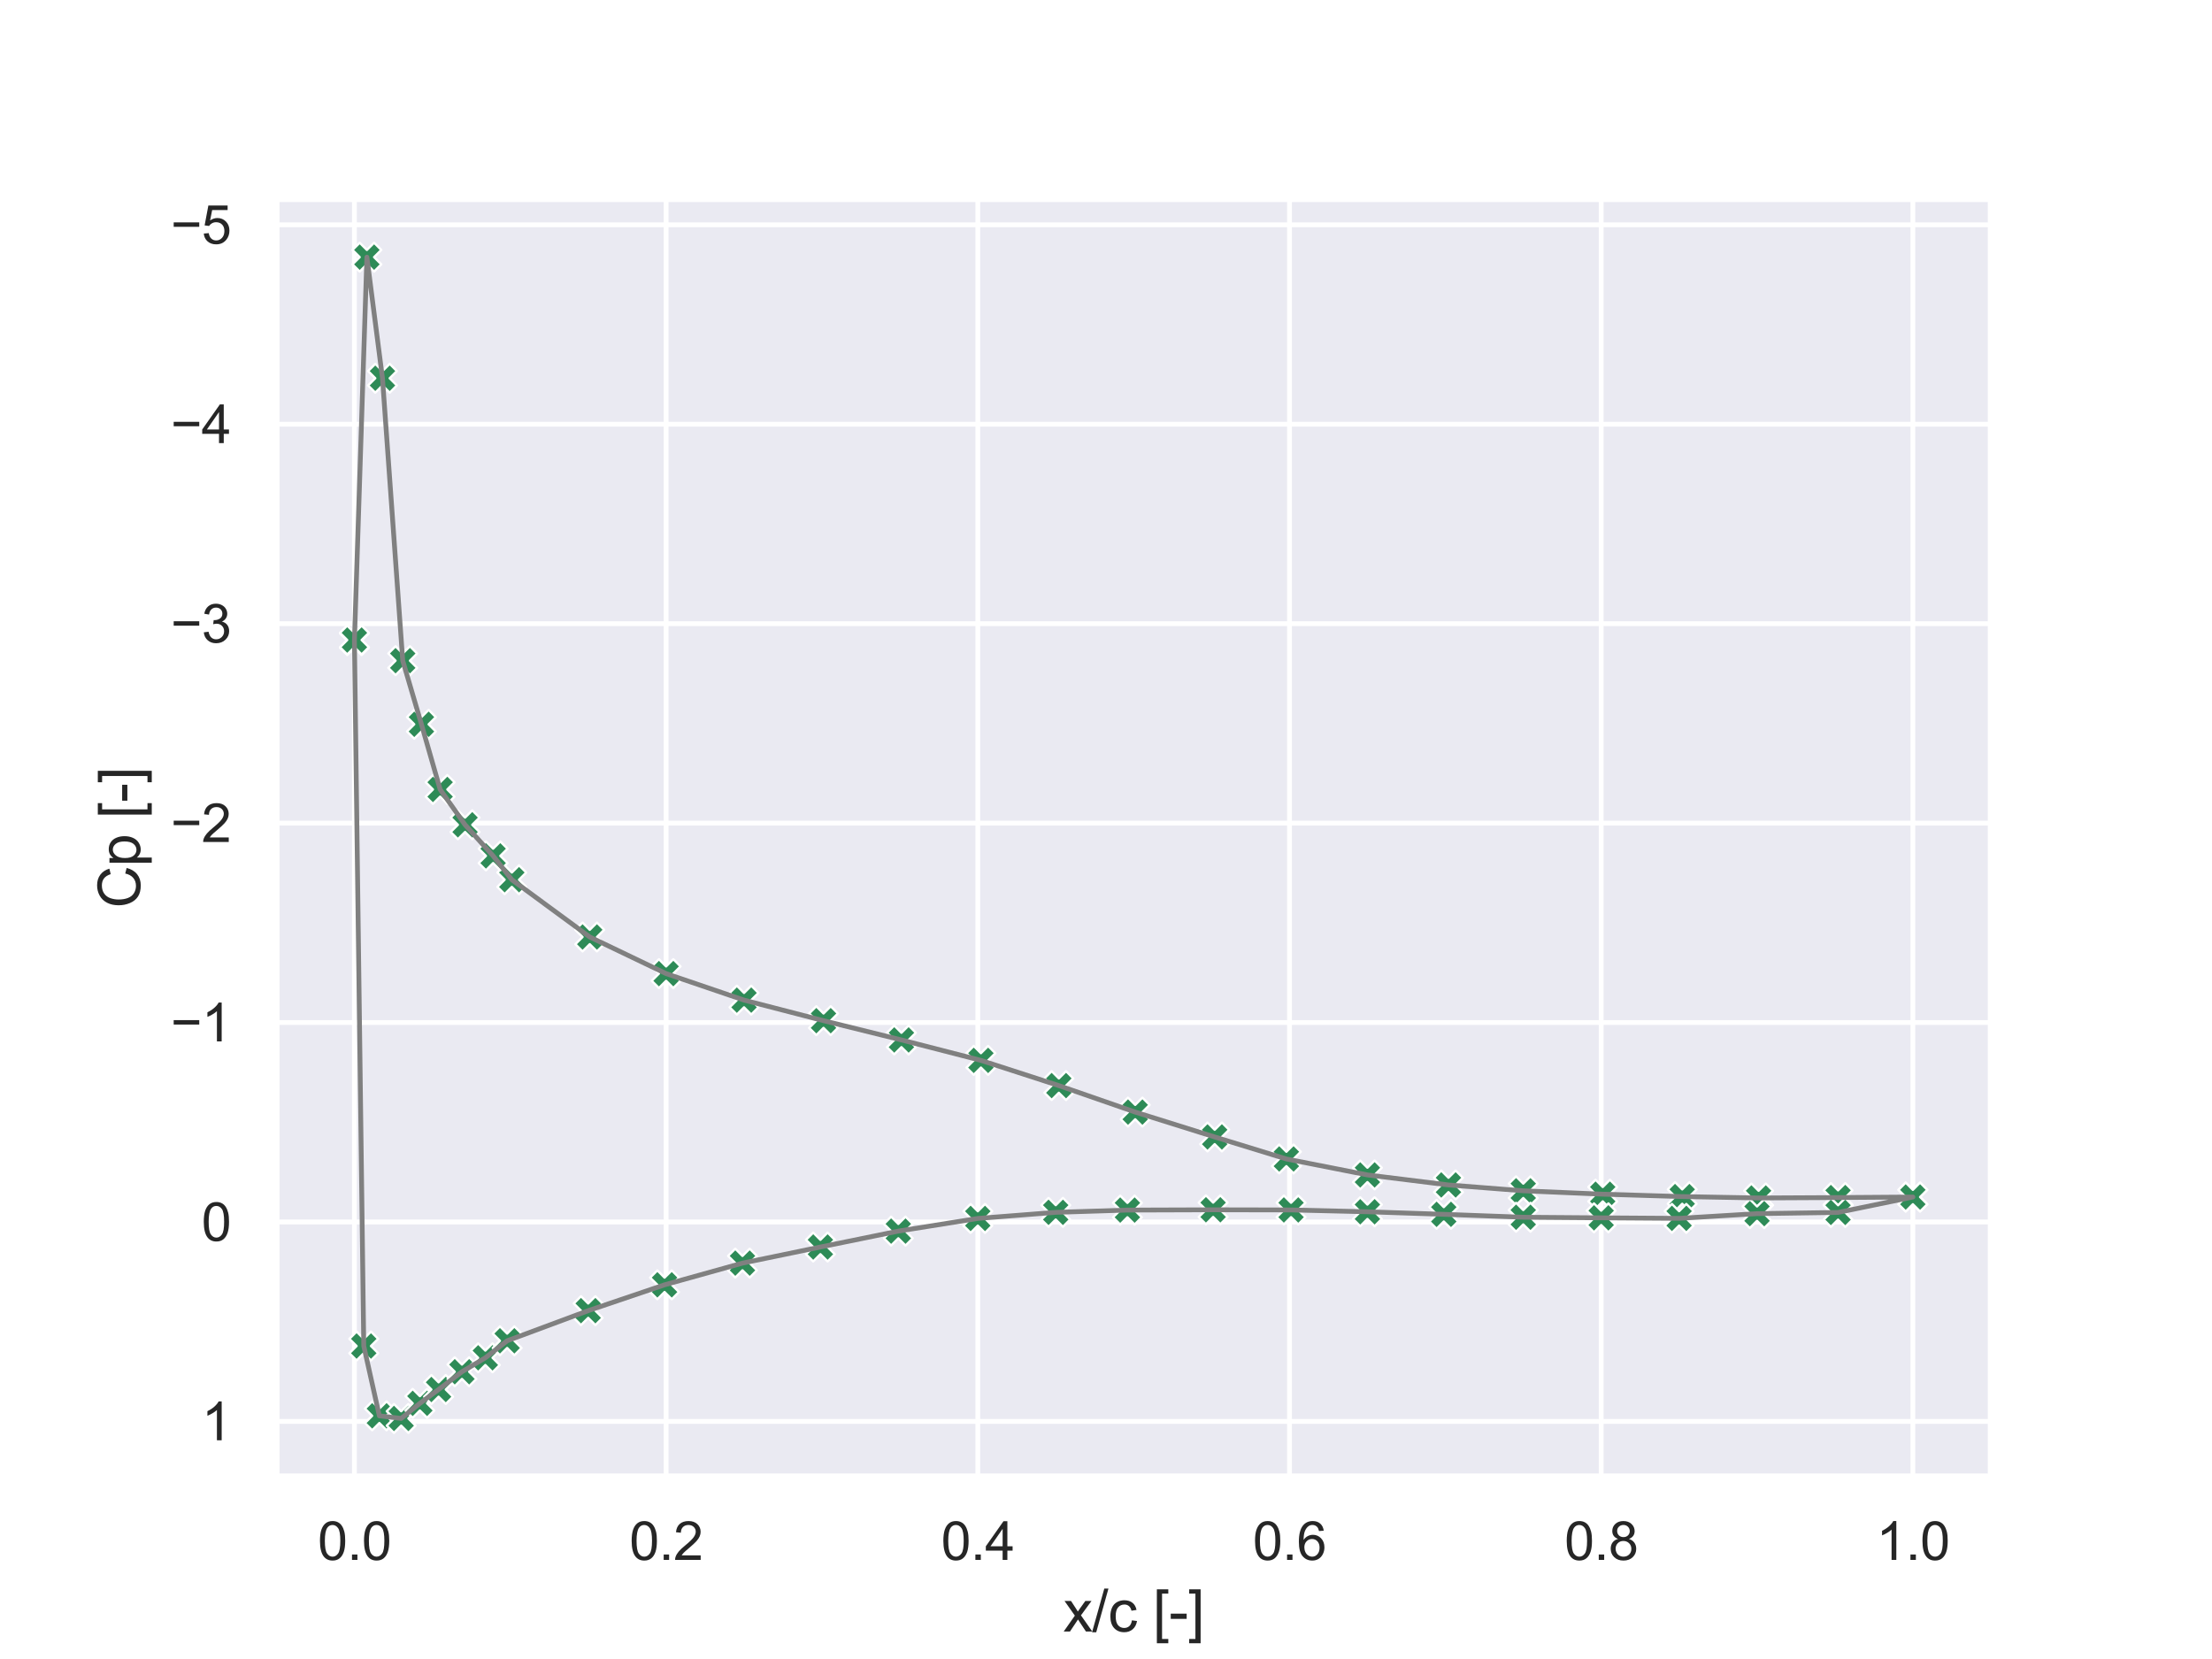 <?xml version="1.0" encoding="utf-8" standalone="no"?>
<!DOCTYPE svg PUBLIC "-//W3C//DTD SVG 1.1//EN"
  "http://www.w3.org/Graphics/SVG/1.1/DTD/svg11.dtd">
<svg xmlns:xlink="http://www.w3.org/1999/xlink" width="460.8pt" height="345.6pt" viewBox="0 0 460.8 345.6" xmlns="http://www.w3.org/2000/svg" version="1.1">
 <defs>
  <style type="text/css">*{stroke-linejoin: round; stroke-linecap: butt}</style>
 </defs>
 <g id="figure_1">
  <g id="patch_1">
   <path d="M 0 345.6 
L 460.8 345.6 
L 460.8 0 
L 0 0 
z
" style="fill: #ffffff"/>
  </g>
  <g id="axes_1">
   <g id="patch_2">
    <path d="M 57.6 307.584 
L 414.72 307.584 
L 414.72 41.472 
L 57.6 41.472 
z
" style="fill: #eaeaf2"/>
   </g>
   <g id="matplotlib.axis_1">
    <g id="xtick_1">
     <g id="line2d_1">
      <path d="M 73.833 307.584 
L 73.833 41.472 
" clip-path="url(#p0d63fa3bbe)" style="fill: none; stroke: #ffffff; stroke-linecap: round"/>
     </g>
     <g id="text_1">
      <!-- 0.0 -->
      <g style="fill: #262626" transform="translate(66.188 324.958) scale(0.11 -0.11)">
       <defs>
        <path id="ArialMT-30" d="M 266 2259 
Q 266 3072 433 3567 
Q 600 4063 929 4331 
Q 1259 4600 1759 4600 
Q 2128 4600 2406 4451 
Q 2684 4303 2865 4023 
Q 3047 3744 3150 3342 
Q 3253 2941 3253 2259 
Q 3253 1453 3087 958 
Q 2922 463 2592 192 
Q 2263 -78 1759 -78 
Q 1097 -78 719 397 
Q 266 969 266 2259 
z
M 844 2259 
Q 844 1131 1108 757 
Q 1372 384 1759 384 
Q 2147 384 2411 759 
Q 2675 1134 2675 2259 
Q 2675 3391 2411 3762 
Q 2147 4134 1753 4134 
Q 1366 4134 1134 3806 
Q 844 3388 844 2259 
z
" transform="scale(0.016)"/>
        <path id="ArialMT-2e" d="M 581 0 
L 581 641 
L 1222 641 
L 1222 0 
L 581 0 
z
" transform="scale(0.016)"/>
       </defs>
       <use xlink:href="#ArialMT-30"/>
       <use xlink:href="#ArialMT-2e" x="55.615"/>
       <use xlink:href="#ArialMT-30" x="83.398"/>
      </g>
     </g>
    </g>
    <g id="xtick_2">
     <g id="line2d_2">
      <path d="M 138.764 307.584 
L 138.764 41.472 
" clip-path="url(#p0d63fa3bbe)" style="fill: none; stroke: #ffffff; stroke-linecap: round"/>
     </g>
     <g id="text_2">
      <!-- 0.2 -->
      <g style="fill: #262626" transform="translate(131.119 324.958) scale(0.11 -0.11)">
       <defs>
        <path id="ArialMT-32" d="M 3222 541 
L 3222 0 
L 194 0 
Q 188 203 259 391 
Q 375 700 629 1000 
Q 884 1300 1366 1694 
Q 2113 2306 2375 2664 
Q 2638 3022 2638 3341 
Q 2638 3675 2398 3904 
Q 2159 4134 1775 4134 
Q 1369 4134 1125 3890 
Q 881 3647 878 3216 
L 300 3275 
Q 359 3922 746 4261 
Q 1134 4600 1788 4600 
Q 2447 4600 2831 4234 
Q 3216 3869 3216 3328 
Q 3216 3053 3103 2787 
Q 2991 2522 2730 2228 
Q 2469 1934 1863 1422 
Q 1356 997 1212 845 
Q 1069 694 975 541 
L 3222 541 
z
" transform="scale(0.016)"/>
       </defs>
       <use xlink:href="#ArialMT-30"/>
       <use xlink:href="#ArialMT-2e" x="55.615"/>
       <use xlink:href="#ArialMT-32" x="83.398"/>
      </g>
     </g>
    </g>
    <g id="xtick_3">
     <g id="line2d_3">
      <path d="M 203.695 307.584 
L 203.695 41.472 
" clip-path="url(#p0d63fa3bbe)" style="fill: none; stroke: #ffffff; stroke-linecap: round"/>
     </g>
     <g id="text_3">
      <!-- 0.4 -->
      <g style="fill: #262626" transform="translate(196.05 324.958) scale(0.11 -0.11)">
       <defs>
        <path id="ArialMT-34" d="M 2069 0 
L 2069 1097 
L 81 1097 
L 81 1613 
L 2172 4581 
L 2631 4581 
L 2631 1613 
L 3250 1613 
L 3250 1097 
L 2631 1097 
L 2631 0 
L 2069 0 
z
M 2069 1613 
L 2069 3678 
L 634 1613 
L 2069 1613 
z
" transform="scale(0.016)"/>
       </defs>
       <use xlink:href="#ArialMT-30"/>
       <use xlink:href="#ArialMT-2e" x="55.615"/>
       <use xlink:href="#ArialMT-34" x="83.398"/>
      </g>
     </g>
    </g>
    <g id="xtick_4">
     <g id="line2d_4">
      <path d="M 268.625 307.584 
L 268.625 41.472 
" clip-path="url(#p0d63fa3bbe)" style="fill: none; stroke: #ffffff; stroke-linecap: round"/>
     </g>
     <g id="text_4">
      <!-- 0.6 -->
      <g style="fill: #262626" transform="translate(260.98 324.958) scale(0.11 -0.11)">
       <defs>
        <path id="ArialMT-36" d="M 3184 3459 
L 2625 3416 
Q 2550 3747 2413 3897 
Q 2184 4138 1850 4138 
Q 1581 4138 1378 3988 
Q 1113 3794 959 3422 
Q 806 3050 800 2363 
Q 1003 2672 1297 2822 
Q 1591 2972 1913 2972 
Q 2475 2972 2870 2558 
Q 3266 2144 3266 1488 
Q 3266 1056 3080 686 
Q 2894 316 2569 119 
Q 2244 -78 1831 -78 
Q 1128 -78 684 439 
Q 241 956 241 2144 
Q 241 3472 731 4075 
Q 1159 4600 1884 4600 
Q 2425 4600 2770 4297 
Q 3116 3994 3184 3459 
z
M 888 1484 
Q 888 1194 1011 928 
Q 1134 663 1356 523 
Q 1578 384 1822 384 
Q 2178 384 2434 671 
Q 2691 959 2691 1453 
Q 2691 1928 2437 2201 
Q 2184 2475 1800 2475 
Q 1419 2475 1153 2201 
Q 888 1928 888 1484 
z
" transform="scale(0.016)"/>
       </defs>
       <use xlink:href="#ArialMT-30"/>
       <use xlink:href="#ArialMT-2e" x="55.615"/>
       <use xlink:href="#ArialMT-36" x="83.398"/>
      </g>
     </g>
    </g>
    <g id="xtick_5">
     <g id="line2d_5">
      <path d="M 333.556 307.584 
L 333.556 41.472 
" clip-path="url(#p0d63fa3bbe)" style="fill: none; stroke: #ffffff; stroke-linecap: round"/>
     </g>
     <g id="text_5">
      <!-- 0.8 -->
      <g style="fill: #262626" transform="translate(325.911 324.958) scale(0.11 -0.11)">
       <defs>
        <path id="ArialMT-38" d="M 1131 2484 
Q 781 2613 612 2850 
Q 444 3088 444 3419 
Q 444 3919 803 4259 
Q 1163 4600 1759 4600 
Q 2359 4600 2725 4251 
Q 3091 3903 3091 3403 
Q 3091 3084 2923 2848 
Q 2756 2613 2416 2484 
Q 2838 2347 3058 2040 
Q 3278 1734 3278 1309 
Q 3278 722 2862 322 
Q 2447 -78 1769 -78 
Q 1091 -78 675 323 
Q 259 725 259 1325 
Q 259 1772 486 2073 
Q 713 2375 1131 2484 
z
M 1019 3438 
Q 1019 3113 1228 2906 
Q 1438 2700 1772 2700 
Q 2097 2700 2305 2904 
Q 2513 3109 2513 3406 
Q 2513 3716 2298 3927 
Q 2084 4138 1766 4138 
Q 1444 4138 1231 3931 
Q 1019 3725 1019 3438 
z
M 838 1322 
Q 838 1081 952 856 
Q 1066 631 1291 507 
Q 1516 384 1775 384 
Q 2178 384 2440 643 
Q 2703 903 2703 1303 
Q 2703 1709 2433 1975 
Q 2163 2241 1756 2241 
Q 1359 2241 1098 1978 
Q 838 1716 838 1322 
z
" transform="scale(0.016)"/>
       </defs>
       <use xlink:href="#ArialMT-30"/>
       <use xlink:href="#ArialMT-2e" x="55.615"/>
       <use xlink:href="#ArialMT-38" x="83.398"/>
      </g>
     </g>
    </g>
    <g id="xtick_6">
     <g id="line2d_6">
      <path d="M 398.487 307.584 
L 398.487 41.472 
" clip-path="url(#p0d63fa3bbe)" style="fill: none; stroke: #ffffff; stroke-linecap: round"/>
     </g>
     <g id="text_6">
      <!-- 1.0 -->
      <g style="fill: #262626" transform="translate(390.842 324.958) scale(0.11 -0.11)">
       <defs>
        <path id="ArialMT-31" d="M 2384 0 
L 1822 0 
L 1822 3584 
Q 1619 3391 1289 3197 
Q 959 3003 697 2906 
L 697 3450 
Q 1169 3672 1522 3987 
Q 1875 4303 2022 4600 
L 2384 4600 
L 2384 0 
z
" transform="scale(0.016)"/>
       </defs>
       <use xlink:href="#ArialMT-31"/>
       <use xlink:href="#ArialMT-2e" x="55.615"/>
       <use xlink:href="#ArialMT-30" x="83.398"/>
      </g>
     </g>
    </g>
    <g id="text_7">
     <!-- x/c [-] -->
     <g style="fill: #262626" transform="translate(221.495 339.879) scale(0.12 -0.12)">
      <defs>
       <path id="ArialMT-78" d="M 47 0 
L 1259 1725 
L 138 3319 
L 841 3319 
L 1350 2541 
Q 1494 2319 1581 2169 
Q 1719 2375 1834 2534 
L 2394 3319 
L 3066 3319 
L 1919 1756 
L 3153 0 
L 2463 0 
L 1781 1031 
L 1600 1309 
L 728 0 
L 47 0 
z
" transform="scale(0.016)"/>
       <path id="ArialMT-2f" d="M 0 -78 
L 1328 4659 
L 1778 4659 
L 453 -78 
L 0 -78 
z
" transform="scale(0.016)"/>
       <path id="ArialMT-63" d="M 2588 1216 
L 3141 1144 
Q 3050 572 2676 248 
Q 2303 -75 1759 -75 
Q 1078 -75 664 370 
Q 250 816 250 1647 
Q 250 2184 428 2587 
Q 606 2991 970 3192 
Q 1334 3394 1763 3394 
Q 2303 3394 2647 3120 
Q 2991 2847 3088 2344 
L 2541 2259 
Q 2463 2594 2264 2762 
Q 2066 2931 1784 2931 
Q 1359 2931 1093 2626 
Q 828 2322 828 1663 
Q 828 994 1084 691 
Q 1341 388 1753 388 
Q 2084 388 2306 591 
Q 2528 794 2588 1216 
z
" transform="scale(0.016)"/>
       <path id="ArialMT-20" transform="scale(0.016)"/>
       <path id="ArialMT-5b" d="M 434 -1272 
L 434 4581 
L 1675 4581 
L 1675 4116 
L 997 4116 
L 997 -806 
L 1675 -806 
L 1675 -1272 
L 434 -1272 
z
" transform="scale(0.016)"/>
       <path id="ArialMT-2d" d="M 203 1375 
L 203 1941 
L 1931 1941 
L 1931 1375 
L 203 1375 
z
" transform="scale(0.016)"/>
       <path id="ArialMT-5d" d="M 1363 -1272 
L 122 -1272 
L 122 -806 
L 800 -806 
L 800 4116 
L 122 4116 
L 122 4581 
L 1363 4581 
L 1363 -1272 
z
" transform="scale(0.016)"/>
      </defs>
      <use xlink:href="#ArialMT-78"/>
      <use xlink:href="#ArialMT-2f" x="50"/>
      <use xlink:href="#ArialMT-63" x="77.783"/>
      <use xlink:href="#ArialMT-20" x="127.783"/>
      <use xlink:href="#ArialMT-5b" x="155.566"/>
      <use xlink:href="#ArialMT-2d" x="183.35"/>
      <use xlink:href="#ArialMT-5d" x="216.65"/>
     </g>
    </g>
   </g>
   <g id="matplotlib.axis_2">
    <g id="ytick_1">
     <g id="line2d_7">
      <path d="M 57.6 46.828 
L 414.72 46.828 
" clip-path="url(#p0d63fa3bbe)" style="fill: none; stroke: #ffffff; stroke-linecap: round"/>
     </g>
     <g id="text_8">
      <!-- −5 -->
      <g style="fill: #262626" transform="translate(35.558 50.765) scale(0.11 -0.11)">
       <defs>
        <path id="ArialMT-2212" d="M 3381 1997 
L 356 1997 
L 356 2522 
L 3381 2522 
L 3381 1997 
z
" transform="scale(0.016)"/>
        <path id="ArialMT-35" d="M 266 1200 
L 856 1250 
Q 922 819 1161 601 
Q 1400 384 1738 384 
Q 2144 384 2425 690 
Q 2706 997 2706 1503 
Q 2706 1984 2436 2262 
Q 2166 2541 1728 2541 
Q 1456 2541 1237 2417 
Q 1019 2294 894 2097 
L 366 2166 
L 809 4519 
L 3088 4519 
L 3088 3981 
L 1259 3981 
L 1013 2750 
Q 1425 3038 1878 3038 
Q 2478 3038 2890 2622 
Q 3303 2206 3303 1553 
Q 3303 931 2941 478 
Q 2500 -78 1738 -78 
Q 1113 -78 717 272 
Q 322 622 266 1200 
z
" transform="scale(0.016)"/>
       </defs>
       <use xlink:href="#ArialMT-2212"/>
       <use xlink:href="#ArialMT-35" x="58.398"/>
      </g>
     </g>
    </g>
    <g id="ytick_2">
     <g id="line2d_8">
      <path d="M 57.6 88.374 
L 414.72 88.374 
" clip-path="url(#p0d63fa3bbe)" style="fill: none; stroke: #ffffff; stroke-linecap: round"/>
     </g>
     <g id="text_9">
      <!-- −4 -->
      <g style="fill: #262626" transform="translate(35.558 92.311) scale(0.11 -0.11)">
       <use xlink:href="#ArialMT-2212"/>
       <use xlink:href="#ArialMT-34" x="58.398"/>
      </g>
     </g>
    </g>
    <g id="ytick_3">
     <g id="line2d_9">
      <path d="M 57.6 129.92 
L 414.72 129.92 
" clip-path="url(#p0d63fa3bbe)" style="fill: none; stroke: #ffffff; stroke-linecap: round"/>
     </g>
     <g id="text_10">
      <!-- −3 -->
      <g style="fill: #262626" transform="translate(35.558 133.857) scale(0.11 -0.11)">
       <defs>
        <path id="ArialMT-33" d="M 269 1209 
L 831 1284 
Q 928 806 1161 595 
Q 1394 384 1728 384 
Q 2125 384 2398 659 
Q 2672 934 2672 1341 
Q 2672 1728 2419 1979 
Q 2166 2231 1775 2231 
Q 1616 2231 1378 2169 
L 1441 2663 
Q 1497 2656 1531 2656 
Q 1891 2656 2178 2843 
Q 2466 3031 2466 3422 
Q 2466 3731 2256 3934 
Q 2047 4138 1716 4138 
Q 1388 4138 1169 3931 
Q 950 3725 888 3313 
L 325 3413 
Q 428 3978 793 4289 
Q 1159 4600 1703 4600 
Q 2078 4600 2393 4439 
Q 2709 4278 2876 4000 
Q 3044 3722 3044 3409 
Q 3044 3113 2884 2869 
Q 2725 2625 2413 2481 
Q 2819 2388 3044 2092 
Q 3269 1797 3269 1353 
Q 3269 753 2831 336 
Q 2394 -81 1725 -81 
Q 1122 -81 723 278 
Q 325 638 269 1209 
z
" transform="scale(0.016)"/>
       </defs>
       <use xlink:href="#ArialMT-2212"/>
       <use xlink:href="#ArialMT-33" x="58.398"/>
      </g>
     </g>
    </g>
    <g id="ytick_4">
     <g id="line2d_10">
      <path d="M 57.6 171.465 
L 414.72 171.465 
" clip-path="url(#p0d63fa3bbe)" style="fill: none; stroke: #ffffff; stroke-linecap: round"/>
     </g>
     <g id="text_11">
      <!-- −2 -->
      <g style="fill: #262626" transform="translate(35.558 175.402) scale(0.11 -0.11)">
       <use xlink:href="#ArialMT-2212"/>
       <use xlink:href="#ArialMT-32" x="58.398"/>
      </g>
     </g>
    </g>
    <g id="ytick_5">
     <g id="line2d_11">
      <path d="M 57.6 213.011 
L 414.72 213.011 
" clip-path="url(#p0d63fa3bbe)" style="fill: none; stroke: #ffffff; stroke-linecap: round"/>
     </g>
     <g id="text_12">
      <!-- −1 -->
      <g style="fill: #262626" transform="translate(35.558 216.948) scale(0.11 -0.11)">
       <use xlink:href="#ArialMT-2212"/>
       <use xlink:href="#ArialMT-31" x="58.398"/>
      </g>
     </g>
    </g>
    <g id="ytick_6">
     <g id="line2d_12">
      <path d="M 57.6 254.557 
L 414.72 254.557 
" clip-path="url(#p0d63fa3bbe)" style="fill: none; stroke: #ffffff; stroke-linecap: round"/>
     </g>
     <g id="text_13">
      <!-- 0 -->
      <g style="fill: #262626" transform="translate(41.983 258.494) scale(0.11 -0.11)">
       <use xlink:href="#ArialMT-30"/>
      </g>
     </g>
    </g>
    <g id="ytick_7">
     <g id="line2d_13">
      <path d="M 57.6 296.102 
L 414.72 296.102 
" clip-path="url(#p0d63fa3bbe)" style="fill: none; stroke: #ffffff; stroke-linecap: round"/>
     </g>
     <g id="text_14">
      <!-- 1 -->
      <g style="fill: #262626" transform="translate(41.983 300.039) scale(0.11 -0.11)">
       <use xlink:href="#ArialMT-31"/>
      </g>
     </g>
    </g>
    <g id="text_15">
     <!-- Cp [-] -->
     <g style="fill: #262626" transform="translate(29.173 189.196) rotate(-90) scale(0.12 -0.12)">
      <defs>
       <path id="ArialMT-43" d="M 3763 1606 
L 4369 1453 
Q 4178 706 3683 314 
Q 3188 -78 2472 -78 
Q 1731 -78 1267 223 
Q 803 525 561 1097 
Q 319 1669 319 2325 
Q 319 3041 592 3573 
Q 866 4106 1370 4382 
Q 1875 4659 2481 4659 
Q 3169 4659 3637 4309 
Q 4106 3959 4291 3325 
L 3694 3184 
Q 3534 3684 3231 3912 
Q 2928 4141 2469 4141 
Q 1941 4141 1586 3887 
Q 1231 3634 1087 3207 
Q 944 2781 944 2328 
Q 944 1744 1114 1308 
Q 1284 872 1643 656 
Q 2003 441 2422 441 
Q 2931 441 3284 734 
Q 3638 1028 3763 1606 
z
" transform="scale(0.016)"/>
       <path id="ArialMT-70" d="M 422 -1272 
L 422 3319 
L 934 3319 
L 934 2888 
Q 1116 3141 1344 3267 
Q 1572 3394 1897 3394 
Q 2322 3394 2647 3175 
Q 2972 2956 3137 2557 
Q 3303 2159 3303 1684 
Q 3303 1175 3120 767 
Q 2938 359 2589 142 
Q 2241 -75 1856 -75 
Q 1575 -75 1351 44 
Q 1128 163 984 344 
L 984 -1272 
L 422 -1272 
z
M 931 1641 
Q 931 1000 1190 694 
Q 1450 388 1819 388 
Q 2194 388 2461 705 
Q 2728 1022 2728 1688 
Q 2728 2322 2467 2637 
Q 2206 2953 1844 2953 
Q 1484 2953 1207 2617 
Q 931 2281 931 1641 
z
" transform="scale(0.016)"/>
      </defs>
      <use xlink:href="#ArialMT-43"/>
      <use xlink:href="#ArialMT-70" x="72.217"/>
      <use xlink:href="#ArialMT-20" x="127.832"/>
      <use xlink:href="#ArialMT-5b" x="155.615"/>
      <use xlink:href="#ArialMT-2d" x="183.398"/>
      <use xlink:href="#ArialMT-5d" x="216.699"/>
     </g>
    </g>
   </g>
   <g id="PathCollection_1">
    <defs>
     <path id="mdff20ce3a3" d="M -1.5 3 
L 0 1.5 
L 1.5 3 
L 3 1.5 
L 1.5 0 
L 3 -1.5 
L 1.5 -3 
L 0 -1.5 
L -1.5 -3 
L -3 -1.5 
L -1.5 0 
L -3 1.5 
z
" style="stroke: #ffffff; stroke-width: 0.48"/>
    </defs>
    <g clip-path="url(#p0d63fa3bbe)">
     <use xlink:href="#mdff20ce3a3" x="398.487" y="249.364" style="fill: #2e8b57; stroke: #ffffff; stroke-width: 0.48"/>
     <use xlink:href="#mdff20ce3a3" x="382.904" y="249.474" style="fill: #2e8b57; stroke: #ffffff; stroke-width: 0.48"/>
     <use xlink:href="#mdff20ce3a3" x="366.346" y="249.559" style="fill: #2e8b57; stroke: #ffffff; stroke-width: 0.48"/>
     <use xlink:href="#mdff20ce3a3" x="350.438" y="249.27" style="fill: #2e8b57; stroke: #ffffff; stroke-width: 0.48"/>
     <use xlink:href="#mdff20ce3a3" x="333.881" y="248.771" style="fill: #2e8b57; stroke: #ffffff; stroke-width: 0.48"/>
     <use xlink:href="#mdff20ce3a3" x="317.324" y="248.066" style="fill: #2e8b57; stroke: #ffffff; stroke-width: 0.48"/>
     <use xlink:href="#mdff20ce3a3" x="301.74" y="246.846" style="fill: #2e8b57; stroke: #ffffff; stroke-width: 0.48"/>
     <use xlink:href="#mdff20ce3a3" x="284.858" y="244.756" style="fill: #2e8b57; stroke: #ffffff; stroke-width: 0.48"/>
     <use xlink:href="#mdff20ce3a3" x="267.976" y="241.433" style="fill: #2e8b57; stroke: #ffffff; stroke-width: 0.48"/>
     <use xlink:href="#mdff20ce3a3" x="253.042" y="236.849" style="fill: #2e8b57; stroke: #ffffff; stroke-width: 0.48"/>
     <use xlink:href="#mdff20ce3a3" x="236.485" y="231.666" style="fill: #2e8b57; stroke: #ffffff; stroke-width: 0.48"/>
     <use xlink:href="#mdff20ce3a3" x="220.577" y="226.15" style="fill: #2e8b57; stroke: #ffffff; stroke-width: 0.48"/>
     <use xlink:href="#mdff20ce3a3" x="204.344" y="220.896" style="fill: #2e8b57; stroke: #ffffff; stroke-width: 0.48"/>
     <use xlink:href="#mdff20ce3a3" x="187.786" y="216.641" style="fill: #2e8b57; stroke: #ffffff; stroke-width: 0.48"/>
     <use xlink:href="#mdff20ce3a3" x="171.554" y="212.626" style="fill: #2e8b57; stroke: #ffffff; stroke-width: 0.48"/>
     <use xlink:href="#mdff20ce3a3" x="154.996" y="208.343" style="fill: #2e8b57; stroke: #ffffff; stroke-width: 0.48"/>
     <use xlink:href="#mdff20ce3a3" x="138.764" y="202.821" style="fill: #2e8b57; stroke: #ffffff; stroke-width: 0.48"/>
     <use xlink:href="#mdff20ce3a3" x="122.856" y="195.192" style="fill: #2e8b57; stroke: #ffffff; stroke-width: 0.48"/>
     <use xlink:href="#mdff20ce3a3" x="106.623" y="183.26" style="fill: #2e8b57; stroke: #ffffff; stroke-width: 0.48"/>
     <use xlink:href="#mdff20ce3a3" x="102.727" y="178.295" style="fill: #2e8b57; stroke: #ffffff; stroke-width: 0.48"/>
     <use xlink:href="#mdff20ce3a3" x="96.883" y="171.82" style="fill: #2e8b57; stroke: #ffffff; stroke-width: 0.48"/>
     <use xlink:href="#mdff20ce3a3" x="91.689" y="164.456" style="fill: #2e8b57; stroke: #ffffff; stroke-width: 0.48"/>
     <use xlink:href="#mdff20ce3a3" x="87.793" y="150.885" style="fill: #2e8b57; stroke: #ffffff; stroke-width: 0.48"/>
     <use xlink:href="#mdff20ce3a3" x="83.897" y="137.631" style="fill: #2e8b57; stroke: #ffffff; stroke-width: 0.48"/>
     <use xlink:href="#mdff20ce3a3" x="79.677" y="78.797" style="fill: #2e8b57; stroke: #ffffff; stroke-width: 0.48"/>
     <use xlink:href="#mdff20ce3a3" x="76.43" y="53.568" style="fill: #2e8b57; stroke: #ffffff; stroke-width: 0.48"/>
     <use xlink:href="#mdff20ce3a3" x="73.833" y="133.452" style="fill: #2e8b57; stroke: #ffffff; stroke-width: 0.48"/>
     <use xlink:href="#mdff20ce3a3" x="73.833" y="133.328" style="fill: #2e8b57; stroke: #ffffff; stroke-width: 0.48"/>
     <use xlink:href="#mdff20ce3a3" x="75.781" y="280.401" style="fill: #2e8b57; stroke: #ffffff; stroke-width: 0.48"/>
     <use xlink:href="#mdff20ce3a3" x="79.027" y="294.942" style="fill: #2e8b57; stroke: #ffffff; stroke-width: 0.48"/>
     <use xlink:href="#mdff20ce3a3" x="83.572" y="295.488" style="fill: #2e8b57; stroke: #ffffff; stroke-width: 0.48"/>
     <use xlink:href="#mdff20ce3a3" x="87.468" y="292.341" style="fill: #2e8b57; stroke: #ffffff; stroke-width: 0.48"/>
     <use xlink:href="#mdff20ce3a3" x="91.364" y="289.459" style="fill: #2e8b57; stroke: #ffffff; stroke-width: 0.48"/>
     <use xlink:href="#mdff20ce3a3" x="96.234" y="285.761" style="fill: #2e8b57; stroke: #ffffff; stroke-width: 0.48"/>
     <use xlink:href="#mdff20ce3a3" x="101.104" y="282.856" style="fill: #2e8b57; stroke: #ffffff; stroke-width: 0.48"/>
     <use xlink:href="#mdff20ce3a3" x="105.649" y="279.311" style="fill: #2e8b57; stroke: #ffffff; stroke-width: 0.48"/>
     <use xlink:href="#mdff20ce3a3" x="122.531" y="273.036" style="fill: #2e8b57; stroke: #ffffff; stroke-width: 0.48"/>
     <use xlink:href="#mdff20ce3a3" x="138.439" y="267.651" style="fill: #2e8b57; stroke: #ffffff; stroke-width: 0.48"/>
     <use xlink:href="#mdff20ce3a3" x="154.672" y="263.13" style="fill: #2e8b57; stroke: #ffffff; stroke-width: 0.48"/>
     <use xlink:href="#mdff20ce3a3" x="170.904" y="259.775" style="fill: #2e8b57; stroke: #ffffff; stroke-width: 0.48"/>
     <use xlink:href="#mdff20ce3a3" x="187.137" y="256.462" style="fill: #2e8b57; stroke: #ffffff; stroke-width: 0.48"/>
     <use xlink:href="#mdff20ce3a3" x="203.695" y="253.823" style="fill: #2e8b57; stroke: #ffffff; stroke-width: 0.48"/>
     <use xlink:href="#mdff20ce3a3" x="219.927" y="252.552" style="fill: #2e8b57; stroke: #ffffff; stroke-width: 0.48"/>
     <use xlink:href="#mdff20ce3a3" x="234.861" y="252.082" style="fill: #2e8b57; stroke: #ffffff; stroke-width: 0.48"/>
     <use xlink:href="#mdff20ce3a3" x="252.717" y="252.022" style="fill: #2e8b57; stroke: #ffffff; stroke-width: 0.48"/>
     <use xlink:href="#mdff20ce3a3" x="268.95" y="252.055" style="fill: #2e8b57; stroke: #ffffff; stroke-width: 0.48"/>
     <use xlink:href="#mdff20ce3a3" x="284.858" y="252.435" style="fill: #2e8b57; stroke: #ffffff; stroke-width: 0.48"/>
     <use xlink:href="#mdff20ce3a3" x="300.766" y="252.964" style="fill: #2e8b57; stroke: #ffffff; stroke-width: 0.48"/>
     <use xlink:href="#mdff20ce3a3" x="317.324" y="253.573" style="fill: #2e8b57; stroke: #ffffff; stroke-width: 0.48"/>
     <use xlink:href="#mdff20ce3a3" x="333.556" y="253.698" style="fill: #2e8b57; stroke: #ffffff; stroke-width: 0.48"/>
     <use xlink:href="#mdff20ce3a3" x="349.789" y="253.808" style="fill: #2e8b57; stroke: #ffffff; stroke-width: 0.48"/>
     <use xlink:href="#mdff20ce3a3" x="366.022" y="252.824" style="fill: #2e8b57; stroke: #ffffff; stroke-width: 0.48"/>
     <use xlink:href="#mdff20ce3a3" x="382.904" y="252.573" style="fill: #2e8b57; stroke: #ffffff; stroke-width: 0.48"/>
     <use xlink:href="#mdff20ce3a3" x="398.487" y="249.364" style="fill: #2e8b57; stroke: #ffffff; stroke-width: 0.48"/>
    </g>
   </g>
   <g id="line2d_14">
    <path d="M 398.487 249.364 
L 382.904 249.474 
L 366.346 249.559 
L 350.438 249.27 
L 333.881 248.771 
L 317.324 248.066 
L 301.74 246.846 
L 284.858 244.756 
L 267.976 241.433 
L 253.042 236.849 
L 236.485 231.666 
L 220.577 226.15 
L 204.344 220.896 
L 187.786 216.641 
L 171.554 212.626 
L 154.996 208.343 
L 138.764 202.821 
L 122.856 195.192 
L 106.623 183.26 
L 102.727 178.295 
L 96.883 171.82 
L 91.689 164.456 
L 87.793 150.885 
L 83.897 137.631 
L 79.677 78.797 
L 76.43 53.568 
L 73.833 133.452 
L 73.833 133.328 
L 75.781 280.401 
L 79.027 294.942 
L 83.572 295.488 
L 87.468 292.341 
L 91.364 289.459 
L 96.234 285.761 
L 101.104 282.856 
L 105.649 279.311 
L 122.531 273.036 
L 138.439 267.651 
L 154.672 263.13 
L 170.904 259.775 
L 187.137 256.462 
L 203.695 253.823 
L 219.927 252.552 
L 234.861 252.082 
L 252.717 252.022 
L 268.95 252.055 
L 284.858 252.435 
L 300.766 252.964 
L 317.324 253.573 
L 333.556 253.698 
L 349.789 253.808 
L 366.022 252.824 
L 382.904 252.573 
L 398.487 249.364 
" clip-path="url(#p0d63fa3bbe)" style="fill: none; stroke: #808080; stroke-linecap: round"/>
   </g>
   <g id="patch_3">
    <path d="M 57.6 307.584 
L 57.6 41.472 
" style="fill: none; stroke: #ffffff; stroke-width: 1.25; stroke-linejoin: miter; stroke-linecap: square"/>
   </g>
   <g id="patch_4">
    <path d="M 414.72 307.584 
L 414.72 41.472 
" style="fill: none; stroke: #ffffff; stroke-width: 1.25; stroke-linejoin: miter; stroke-linecap: square"/>
   </g>
   <g id="patch_5">
    <path d="M 57.6 307.584 
L 414.72 307.584 
" style="fill: none; stroke: #ffffff; stroke-width: 1.25; stroke-linejoin: miter; stroke-linecap: square"/>
   </g>
   <g id="patch_6">
    <path d="M 57.6 41.472 
L 414.72 41.472 
" style="fill: none; stroke: #ffffff; stroke-width: 1.25; stroke-linejoin: miter; stroke-linecap: square"/>
   </g>
  </g>
 </g>
 <defs>
  <clipPath id="p0d63fa3bbe">
   <rect x="57.6" y="41.472" width="357.12" height="266.112"/>
  </clipPath>
 </defs>
</svg>
